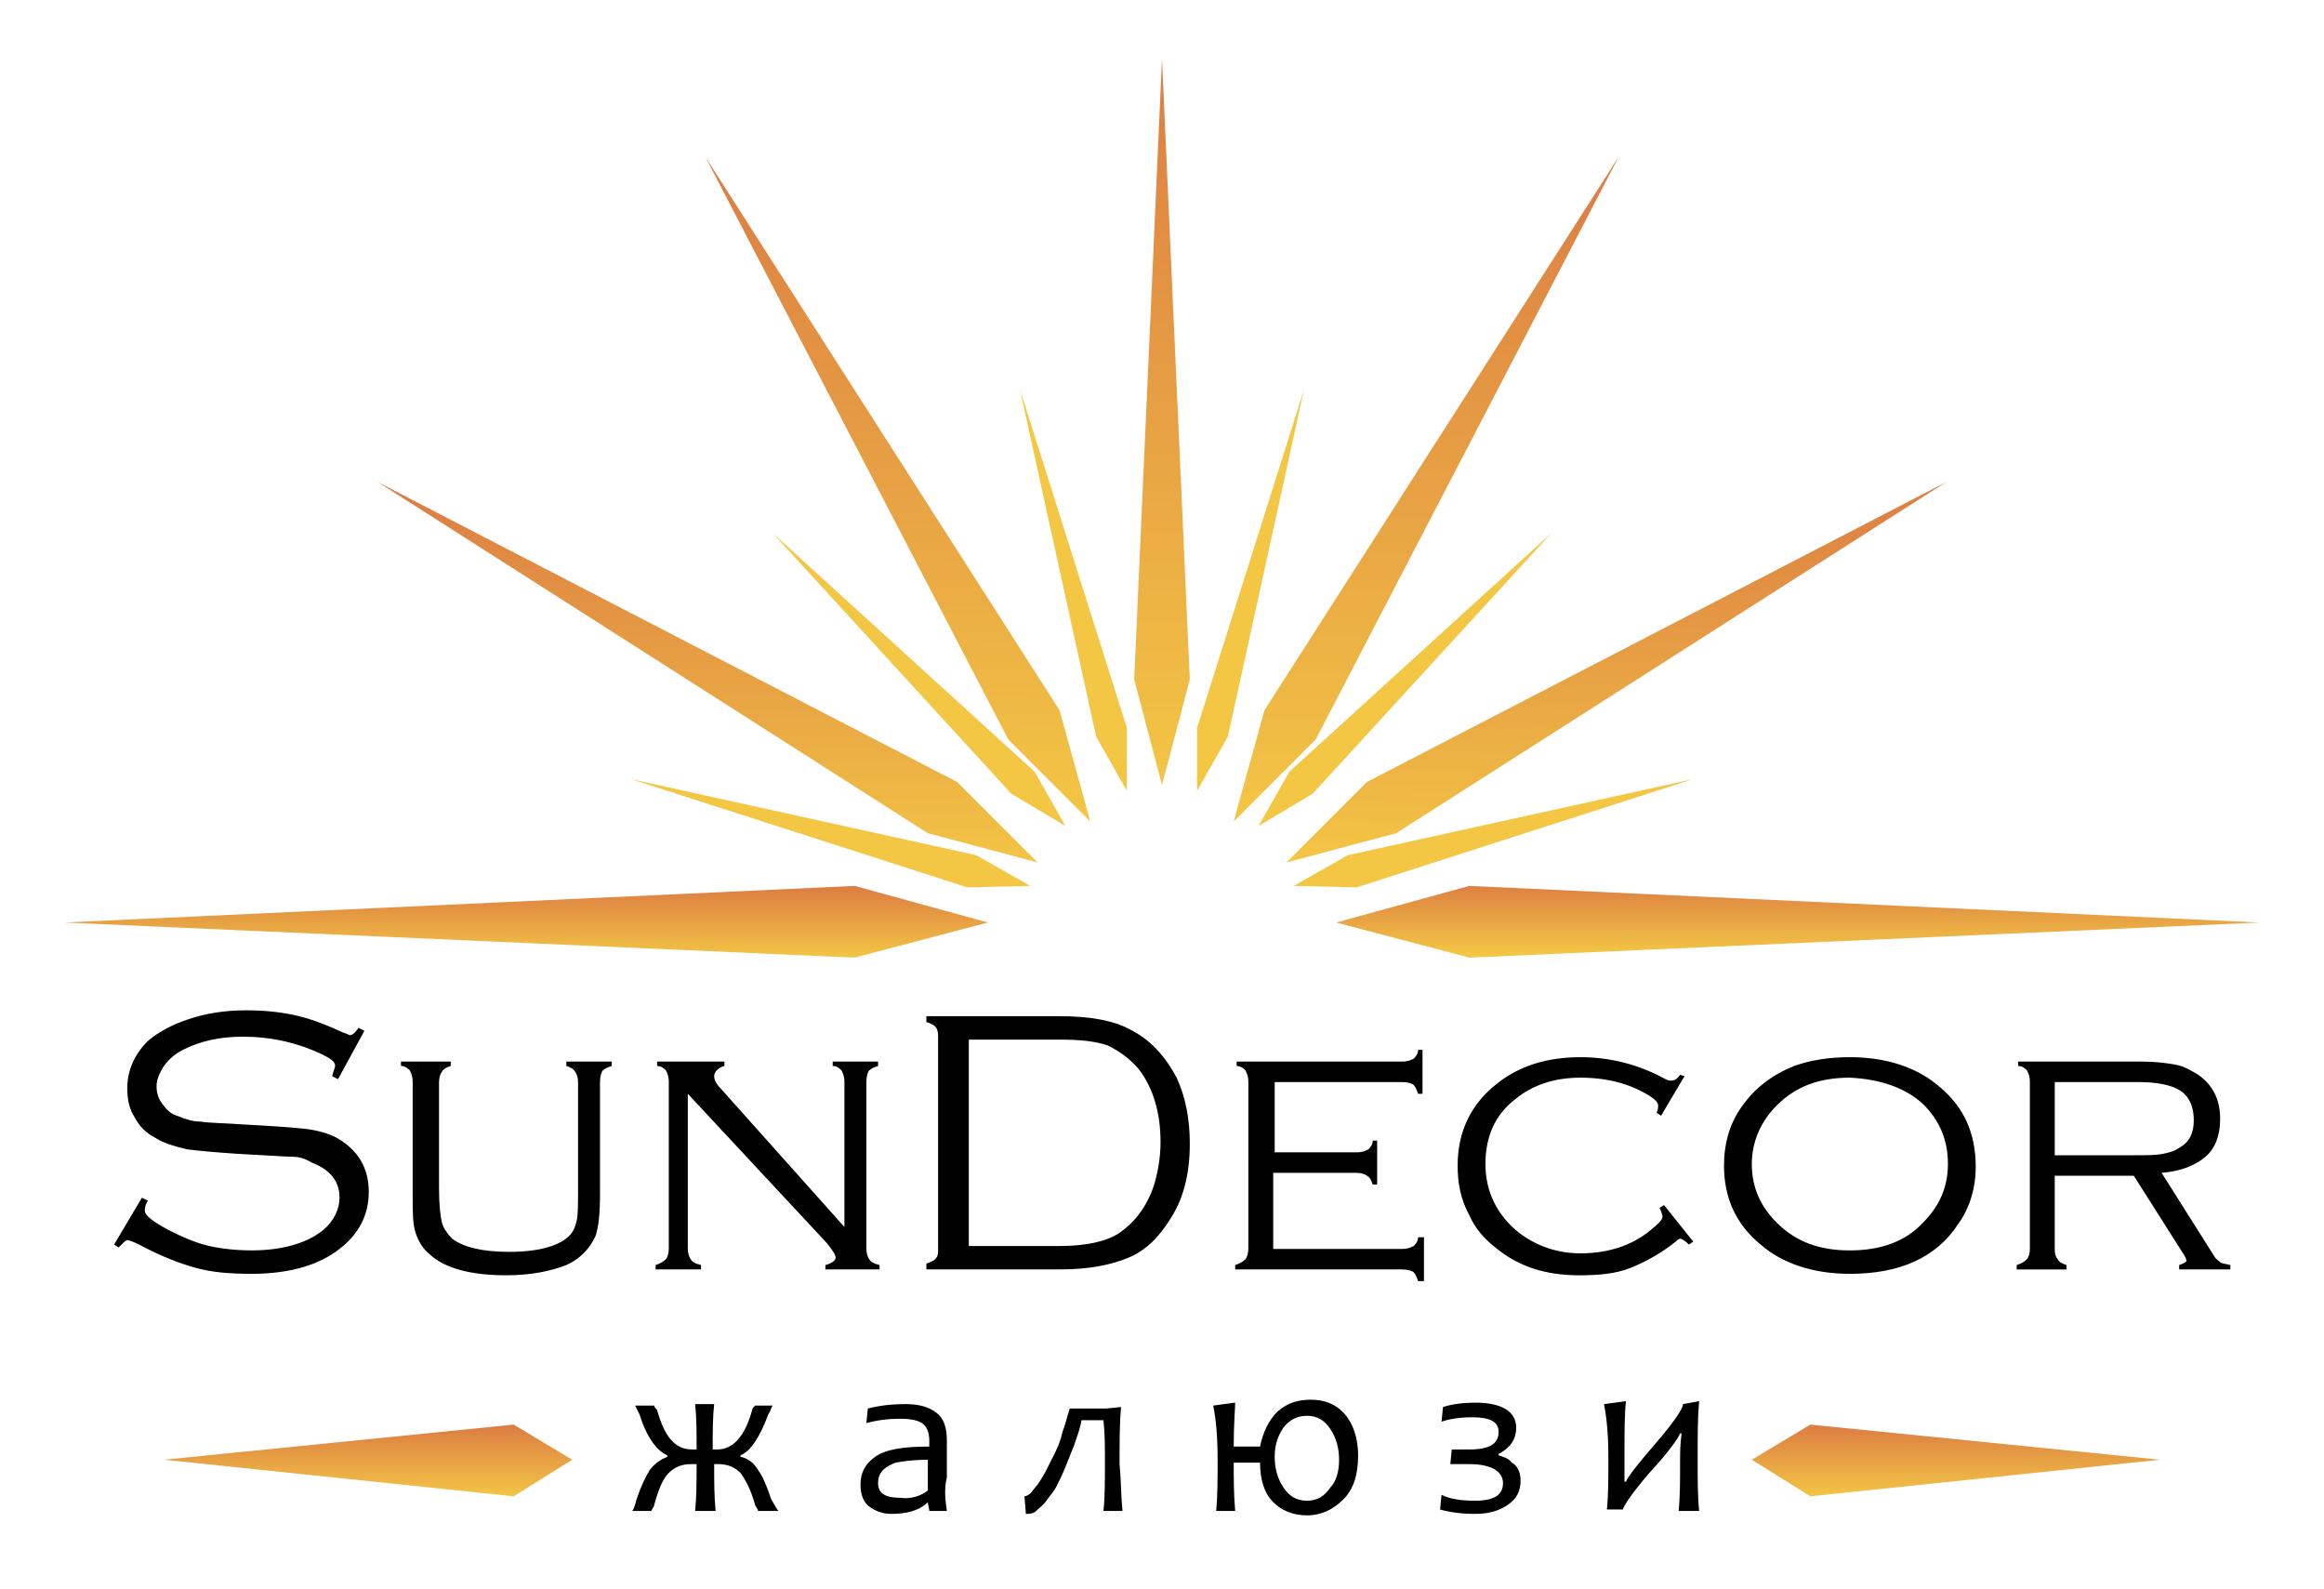 <svg xmlns="http://www.w3.org/2000/svg" xmlns:xlink="http://www.w3.org/1999/xlink" height="108" viewBox="0 0 158 108" width="158"><svg height="99.5" viewBox="0 0 150 100" width="150" x="4" y="4"><linearGradient id="a" gradientUnits="userSpaceOnUse" x1="1798.136" y1="35.421" x2="1798.136" y2="150.712" gradientTransform="translate(-699.22 -15.251) scale(.431)"><stop offset="0" stop-color="#dc7d43"/><stop offset="1" stop-color="#f3c644"/></linearGradient><path fill-rule="evenodd" clip-rule="evenodd" fill="url(#a)" d="M75 0l-1.9 42.4 1.9 7.2 1.9-7.2L75 0z"/><linearGradient id="b" gradientUnits="userSpaceOnUse" x1="1123.763" y1="-936.474" x2="1173.685" y2="-850.005" gradientTransform="rotate(30.007 -505.444 -990.208) scale(.455)"><stop offset="0" stop-color="#dc7d43"/><stop offset="1" stop-color="#f3c644"/></linearGradient><path fill-rule="evenodd" clip-rule="evenodd" fill="url(#b)" d="M106.2 6.7L82 44.5l-2.1 7.6 5.6-5.6 20.7-39.8z"/><linearGradient id="c" gradientUnits="userSpaceOnUse" x1="163.195" y1="-1540.267" x2="214.093" y2="-1509.684" gradientTransform="matrix(.226 .391 -.391 .226 -533.464 312.66)"><stop offset="0" stop-color="#dc7d43"/><stop offset="1" stop-color="#f3c644"/></linearGradient><path fill-rule="evenodd" clip-rule="evenodd" fill="url(#c)" d="M128.6 28.9L89 49.4l-5.5 5.5 7.5-2 37.6-24z"/><linearGradient id="d" gradientUnits="userSpaceOnUse" x1="-884.087" y1="-1196.755" x2="-875.1" y2="-1196.755" gradientTransform="rotate(90 -538.866 1.841) scale(.548)"><stop offset="0" stop-color="#dc7d43"/><stop offset="1" stop-color="#f3c644"/></linearGradient><path fill-rule="evenodd" clip-rule="evenodd" fill="url(#d)" d="M150 59l-54-2.5-9.1 2.5 9.1 2.4 54-2.4z"/><linearGradient id="e" gradientUnits="userSpaceOnUse" x1="1648.603" y1="1223.02" x2="1597.705" y2="1307.729" gradientTransform="rotate(-30.007 -621.866 1574.378) scale(.455)"><stop offset="0" stop-color="#dc7d43"/><stop offset="1" stop-color="#f3c644"/></linearGradient><path fill-rule="evenodd" clip-rule="evenodd" fill="url(#e)" d="M43.8 6.7l20.7 39.8 5.6 5.6-2.1-7.6L43.8 6.7z"/><linearGradient id="f" gradientUnits="userSpaceOnUse" x1="1043.055" y1="2225.553" x2="993.133" y2="2254.376" gradientTransform="matrix(.226 -.391 .391 .226 -1062.811 -65.802)"><stop offset="0" stop-color="#dc7d43"/><stop offset="1" stop-color="#f3c644"/></linearGradient><path fill-rule="evenodd" clip-rule="evenodd" fill="url(#f)" d="M21.4 28.9l37.6 24 7.5 2-5.5-5.5-39.6-20.5z"/><linearGradient id="g" gradientUnits="userSpaceOnUse" x1="-82.864" y1="2390.627" x2="-91.851" y2="2390.627" gradientTransform="rotate(-90 -633.32 644.436) scale(.548)"><stop offset="0" stop-color="#dc7d43"/><stop offset="1" stop-color="#f3c644"/></linearGradient><path fill-rule="evenodd" clip-rule="evenodd" fill="url(#g)" d="M0 59l54 2.4 9.1-2.4-9.1-2.5L0 59z"/><path fill-rule="evenodd" clip-rule="evenodd" fill="#F3C644" d="M84.7 22.6l-7.3 23.1V50l2.1-3.7 5.2-23.7zm16.9 9.8L83.7 48.7l-2.1 3.7 3.7-2.2 16.3-17.8zm9.7 16.8l-23.6 5.2-3.7 2.1 4.3.1 23-7.4zm-46-26.6l5.2 23.7 2.1 3.7v-4.3l-7.3-23.1zm-16.9 9.8l16.3 17.8 3.7 2.2-2.1-3.7-17.9-16.3zm-9.7 16.8l23 7.4 4.3-.1-3.7-2.1-23.6-5.2z"/><path d="M20.5 66.4l-1.8 3.3-.4-.2c.1-.4.2-.6.2-.7 0-.3-.3-.5-.9-.8-1.7-.8-3.5-1.2-5.4-1.2-1.6 0-2.9.3-4.1.9-.6.3-1 .7-1.3 1.1-.3.5-.5.9-.5 1.4 0 .4.1.8.4 1.2.3.4.6.7 1 .8.5.2 1 .4 1.6.4.6.1 1.6.1 3 .2 1.9.1 3.3.2 4.2.3.8.1 1.5.3 2.1.6 1.4.8 2.2 2 2.2 3.7 0 1.6-.7 2.9-2 3.9-1.4 1.1-3.4 1.7-6 1.7-1.5 0-2.7-.1-3.8-.4-1.1-.3-2.4-.8-3.9-1.6-.4-.2-.7-.3-.8-.3-.1 0-.3.2-.6.5l-.3-.2 1.9-3.2.4.2c-.2.3-.2.6-.2.7 0 .3.5.7 1.6 1.3 1 .5 1.9.9 2.8 1.1.9.2 1.9.3 2.9.3 2.1 0 3.8-.5 4.9-1.4.7-.6 1.1-1.4 1.1-2.2 0-1.1-.6-1.9-1.9-2.4-.5-.3-.9-.4-1.4-.4-.4 0-1.7-.1-3.7-.2-1.5-.1-2.6-.2-3.4-.3-.8-.2-1.6-.4-2.2-.8-.6-.3-1.1-.8-1.4-1.4-.4-.6-.5-1.3-.5-2 0-1.2.5-2.3 1.4-3.2.7-.6 1.6-1.1 2.8-1.5 1.2-.4 2.5-.6 3.9-.6 1.2 0 2.2.1 3.2.3 1 .2 2.1.6 3.4 1.2.3.1.5.2.5.2.2 0 .4-.2.6-.5l.4.2zm5.1 3.5v7.3c0 1.1.1 1.9.2 2.3.1.4.4.8.7 1.1.8.6 2.1.9 3.9.9 2 0 3.4-.4 4.1-1.1.3-.3.4-.6.5-1 .1-.4.1-1.1.1-2.2v-7.3c0-.3-.1-.6-.2-.7-.1-.2-.3-.3-.6-.4v-.3h3.1v.3c-.3.1-.5.2-.6.3-.1.1-.2.4-.2.8v7.7c0 1.3-.1 2.2-.3 2.8-.4.9-1.1 1.6-2 2-1 .4-2.4.7-4.1.7-2.5 0-4.2-.5-5.2-1.4-.5-.4-.8-.9-1-1.5-.2-.6-.2-1.4-.2-2.6v-7.7c0-.4-.1-.6-.2-.8-.1-.1-.3-.3-.6-.3v-.3h3.4v.3c-.3.1-.5.2-.6.4-.1.1-.2.4-.2.7zm17 .8v10.6c0 .3.1.6.2.7.1.2.3.3.7.4v.3h-3.1v-.3c.3-.1.5-.2.7-.4.1-.1.2-.4.2-.7V69.9c0-.4-.1-.6-.2-.8-.1-.1-.3-.3-.6-.3v-.3h4.6v.3c-.4.1-.7.4-.7.7 0 .3.2.6.5.9l8.4 9.4v-9.9c0-.4-.1-.6-.2-.8-.1-.1-.3-.3-.6-.3v-.3h3.1v.3c-.3.1-.5.2-.6.3-.1.1-.2.4-.2.8v11.4c0 .3.1.6.2.7.1.2.3.3.7.4v.3H52v-.3c.4-.1.7-.3.7-.5s-.2-.5-.6-1l-9.5-10.2zm17.1 10.7V66.7c0-.3-.1-.5-.2-.6-.1-.1-.3-.2-.6-.3v-.4H68c2.1 0 3.7.3 4.8.9 1.4.7 2.4 1.8 3.2 3.3.6 1.3.9 2.8.9 4.5 0 2-.4 3.7-1.3 5.1-.8 1.3-1.7 2.2-2.9 2.7s-2.7.8-4.7.8h-9.1v-.4c.3-.1.5-.2.6-.3.2-.2.2-.4.2-.6zm2-.3H68c1.8 0 3.2-.3 4.1-.9 1-.7 1.8-1.7 2.3-3.1.3-.9.5-2 .5-3.1 0-2-.5-3.7-1.5-5-.6-.7-1.3-1.2-2.1-1.6-.9-.3-1.9-.4-3.3-.4h-6.2v14.1h-.1zM82.6 76v5.3h8.8c.4 0 .6-.1.8-.2.1-.1.3-.3.3-.6h.4v3h-.4c-.1-.3-.2-.5-.3-.6-.1-.1-.4-.2-.8-.2H80v-.3c.3-.1.5-.2.7-.4.1-.1.2-.4.2-.7V69.9c0-.4-.1-.6-.2-.8-.1-.1-.3-.3-.6-.3v-.3h11.3c.4 0 .6-.1.8-.2.1-.1.3-.3.3-.6h.3v3h-.3c-.1-.3-.2-.5-.3-.6-.1-.1-.4-.2-.8-.2h-8.7v4.8h5.6c.4 0 .6-.1.8-.2.1-.1.3-.3.3-.6h.3v3h-.3c-.1-.3-.2-.5-.4-.6-.1-.1-.4-.2-.7-.2h-5.7V76zm28.1-6.5l-1.6 2.7-.3-.2c.1-.2.1-.4.1-.5 0-.2-.2-.4-.5-.6-1.4-.9-3-1.3-4.8-1.3-1.8 0-3.3.5-4.5 1.5-1.4 1.1-2 2.6-2 4.4 0 1.9.8 3.5 2.3 4.7 1.2.9 2.6 1.4 4.2 1.4 1.8 0 3.5-.5 4.8-1.6.5-.4.8-.7.8-.9 0-.1-.1-.4-.2-.6l.3-.2 2 2.5-.3.2c-.3-.3-.5-.4-.6-.4-.1 0-.2.1-.3.2-1 .8-2.1 1.4-3.1 1.8-1 .4-2.2.5-3.5.5-2.3 0-4.1-.6-5.6-1.8-.9-.7-1.5-1.4-1.9-2.3-.6-1.1-.8-2.2-.8-3.4 0-2.3.9-4.2 2.7-5.6 1.5-1.2 3.4-1.8 5.7-1.8 2 0 4 .5 5.8 1.5.2.1.3.1.4.1.2 0 .4-.1.6-.4l.3.1zm11.3-1.3c2.5 0 4.6.7 6.1 2 1.7 1.4 2.5 3.2 2.5 5.5 0 1.4-.4 2.8-1.2 3.9-1.5 2.3-4 3.4-7.4 3.4-2.5 0-4.6-.7-6.1-2-1.7-1.4-2.5-3.2-2.5-5.4 0-1.5.4-2.9 1.2-4 .9-1.3 2.1-2.2 3.6-2.8 1.1-.4 2.4-.6 3.8-.6zm0 1.4c-2.1 0-3.7.6-5 1.9-1.1 1.1-1.7 2.5-1.7 4 0 1.6.6 2.9 1.7 4 1.3 1.3 2.9 1.9 5 1.9s3.8-.6 5-1.9c1.1-1.1 1.7-2.4 1.7-4 0-1.7-.6-3-1.7-4.1-1.2-1.1-2.9-1.7-5-1.8zm14 6.7v5c0 .4.1.6.2.7.1.2.3.3.6.4v.3h-3.4v-.3c.3-.1.5-.2.7-.4.1-.1.2-.4.2-.7V69.9c0-.4-.1-.6-.2-.8-.1-.1-.3-.3-.6-.3v-.3h8.4c1 0 1.7.1 2.3.2.6.1 1.1.4 1.6.7 1 .7 1.5 1.7 1.5 3 0 1.1-.3 2-1 2.6-.7.6-1.7 1-3 1.1l3.6 5.7c.1.2.3.3.4.4.1.1.3.1.7.2v.3h-3.5v-.3c.3-.1.5-.2.5-.3 0-.1-.1-.3-.3-.6l-3.3-5.2H136zm0-1.4h5.4c.9 0 1.5 0 2-.1s.8-.2 1.1-.4c.7-.4 1-1 1-1.9 0-.9-.3-1.6-.9-2-.6-.4-1.6-.6-2.9-.6H136v5zM48.8 99.2h-1.4c0-.1-.1-.2-.2-.4-.3-1.1-.7-1.8-1-2.2-.4-.4-.9-.6-1.5-.6h-.3c0 1.2 0 2.2.1 3.2h-1.4c.1-1 .1-2 .1-3.2h-.4c-.6 0-1.1.2-1.5.6-.4.4-.7 1.1-1 2.2 0 .1-.1.2-.2.4h-1.3c.1-.1.2-.4.3-.8.3-.9.6-1.5.9-2 .3-.4.7-.7 1.2-.9v-.1c-.7-.3-1.4-1.2-1.9-2.8L39 92h1.3c0 .1.1.2.2.3.5 1.8 1.2 2.7 2.4 2.7h.3c0-1.2 0-2.2-.1-3.1h1.3c-.1.9-.1 1.9-.1 3.1h.3c1.1 0 1.9-.9 2.4-2.7 0-.1.1-.2.2-.3h1.2c-.1.1-.1.3-.3.6-.6 1.6-1.2 2.5-1.9 2.8v.1c.5.1.9.4 1.2.9.3.4.6 1.1.9 2 .2.3.3.6.5.8zm11.5 0h-1.2c0-.2-.1-.4-.1-.6-.6.6-1.5.8-2.5.8-.6 0-1.1-.2-1.5-.5-.4-.3-.6-.8-.6-1.5 0-.8.3-1.4 1-1.9s1.9-.7 3.7-.7v-.4c0-.6-.2-1-.5-1.2-.3-.2-.8-.3-1.5-.3-.8 0-1.6.1-2.3.3l.1-1c.8-.2 1.6-.3 2.6-.3.9 0 1.6.2 2.1.6.5.4.7 1 .7 1.9v2.5c-.2.8-.1 1.6 0 2.3zM59 97.8v-2.1c-.9 0-1.7.1-2.2.2-.8.3-1.2.7-1.2 1.4s.5 1 1.5 1c.7.1 1.4-.1 1.9-.5zm13.3 1.4H71c.1-.9.1-2 .1-3.3 0-1 0-2-.1-2.9h-1.5c-.1.6-.3 1.1-.5 1.7l-.6 1.5c-.2.5-.4.9-.6 1.3-.2.4-.5.7-.7 1-.2.3-.5.5-.7.7-.2.2-.5.2-.7.2l-.1-1.2c.1 0 .3-.1.4-.2.2-.2.3-.4.5-.6.2-.3.4-.6.6-1l.6-1.2c.2-.4.4-.9.5-1.4.2-.5.3-1 .5-1.6h2.5l1-.1c-.1 1.1-.1 2.3-.1 3.9.1 1 .1 2.2.2 3.2zm16.1-3.8c0 1.3-.3 2.3-1 3-.7.7-1.5 1.1-2.5 1.1-.9 0-1.7-.3-2.3-.9-.6-.6-.9-1.5-.9-2.7h-1.8c0 1.1 0 2.2.1 3.3h-1.3c.1-1 .1-2.2.1-3.5 0-1.5-.1-2.7-.3-3.7l1.5-.2c0 .4-.1 1.4-.1 3h1.8c.2-1 .6-1.8 1.2-2.4.7-.6 1.4-.8 2.3-.8.9 0 1.7.3 2.3 1 .6.7.9 1.7.9 2.8zm-1.3.3c0-.8-.2-1.5-.6-2.1-.4-.6-.9-.9-1.6-.9-.7 0-1.2.3-1.6.8-.4.6-.6 1.2-.6 2s.2 1.5.6 2.1c.4.6.9.9 1.6.9.7 0 1.2-.3 1.6-.9.4-.4.6-1.1.6-1.9zm12.4 1.4c0 .8-.3 1.3-.9 1.7-.6.4-1.3.6-2.2.6-.9 0-1.7-.1-2.4-.3l.1-1c.6.3 1.4.4 2.3.4 1.3 0 1.9-.4 1.9-1.2 0-.8-.8-1.3-2.3-1.3h-1.3l.1-1H96c1.4 0 2-.4 2-1.2 0-.7-.6-1-1.8-1-.8 0-1.5.1-2.1.3l.1-1c.6-.2 1.4-.3 2.2-.3 1.8 0 2.8.6 2.8 1.7 0 .8-.4 1.4-1.2 1.8v.1c.3.1.7.2.9.5.4.2.6.7.6 1.2zm12.2 2.1h-1.4c.1-.9.1-2 .1-3.5 0-.4 0-1 .1-1.8h-.1c-.1.3-.8 1.3-2.1 2.7-1.2 1.4-1.8 2.3-1.8 2.5h-1.1c.1-1 .1-2.2.1-3.5 0-1.5-.1-2.7-.3-3.7l1.5-.2c-.1.9-.1 2.1-.1 3.6v1.9h.1c.1-.3.8-1.2 2.1-2.7 1.2-1.4 1.8-2.3 1.8-2.6l1.1-.2c-.1 1.1-.1 2.3-.1 3.9 0 1.4 0 2.6.1 3.6z"/><linearGradient id="h" gradientUnits="userSpaceOnUse" x1="-124.172" y1="4559.689" x2="-133.16" y2="4559.689" gradientTransform="matrix(0 -.548 .242 0 -1084.835 25.279)"><stop offset="0" stop-color="#dc7d43"/><stop offset="1" stop-color="#f3c644"/></linearGradient><path fill-rule="evenodd" clip-rule="evenodd" fill="url(#h)" d="M6.8 95.7l23.9 2.5 4-2.5-4-2.4-23.9 2.4z"/><linearGradient id="i" gradientUnits="userSpaceOnUse" x1="-124.172" y1="-3543.398" x2="-133.16" y2="-3543.398" gradientTransform="matrix(0 -.548 -.242 0 -729.946 25.279)"><stop offset="0" stop-color="#dc7d43"/><stop offset="1" stop-color="#f3c644"/></linearGradient><path fill-rule="evenodd" clip-rule="evenodd" fill="url(#i)" d="M143.2 95.7l-23.9 2.5-4-2.5 4-2.4 23.9 2.4z"/></svg></svg>